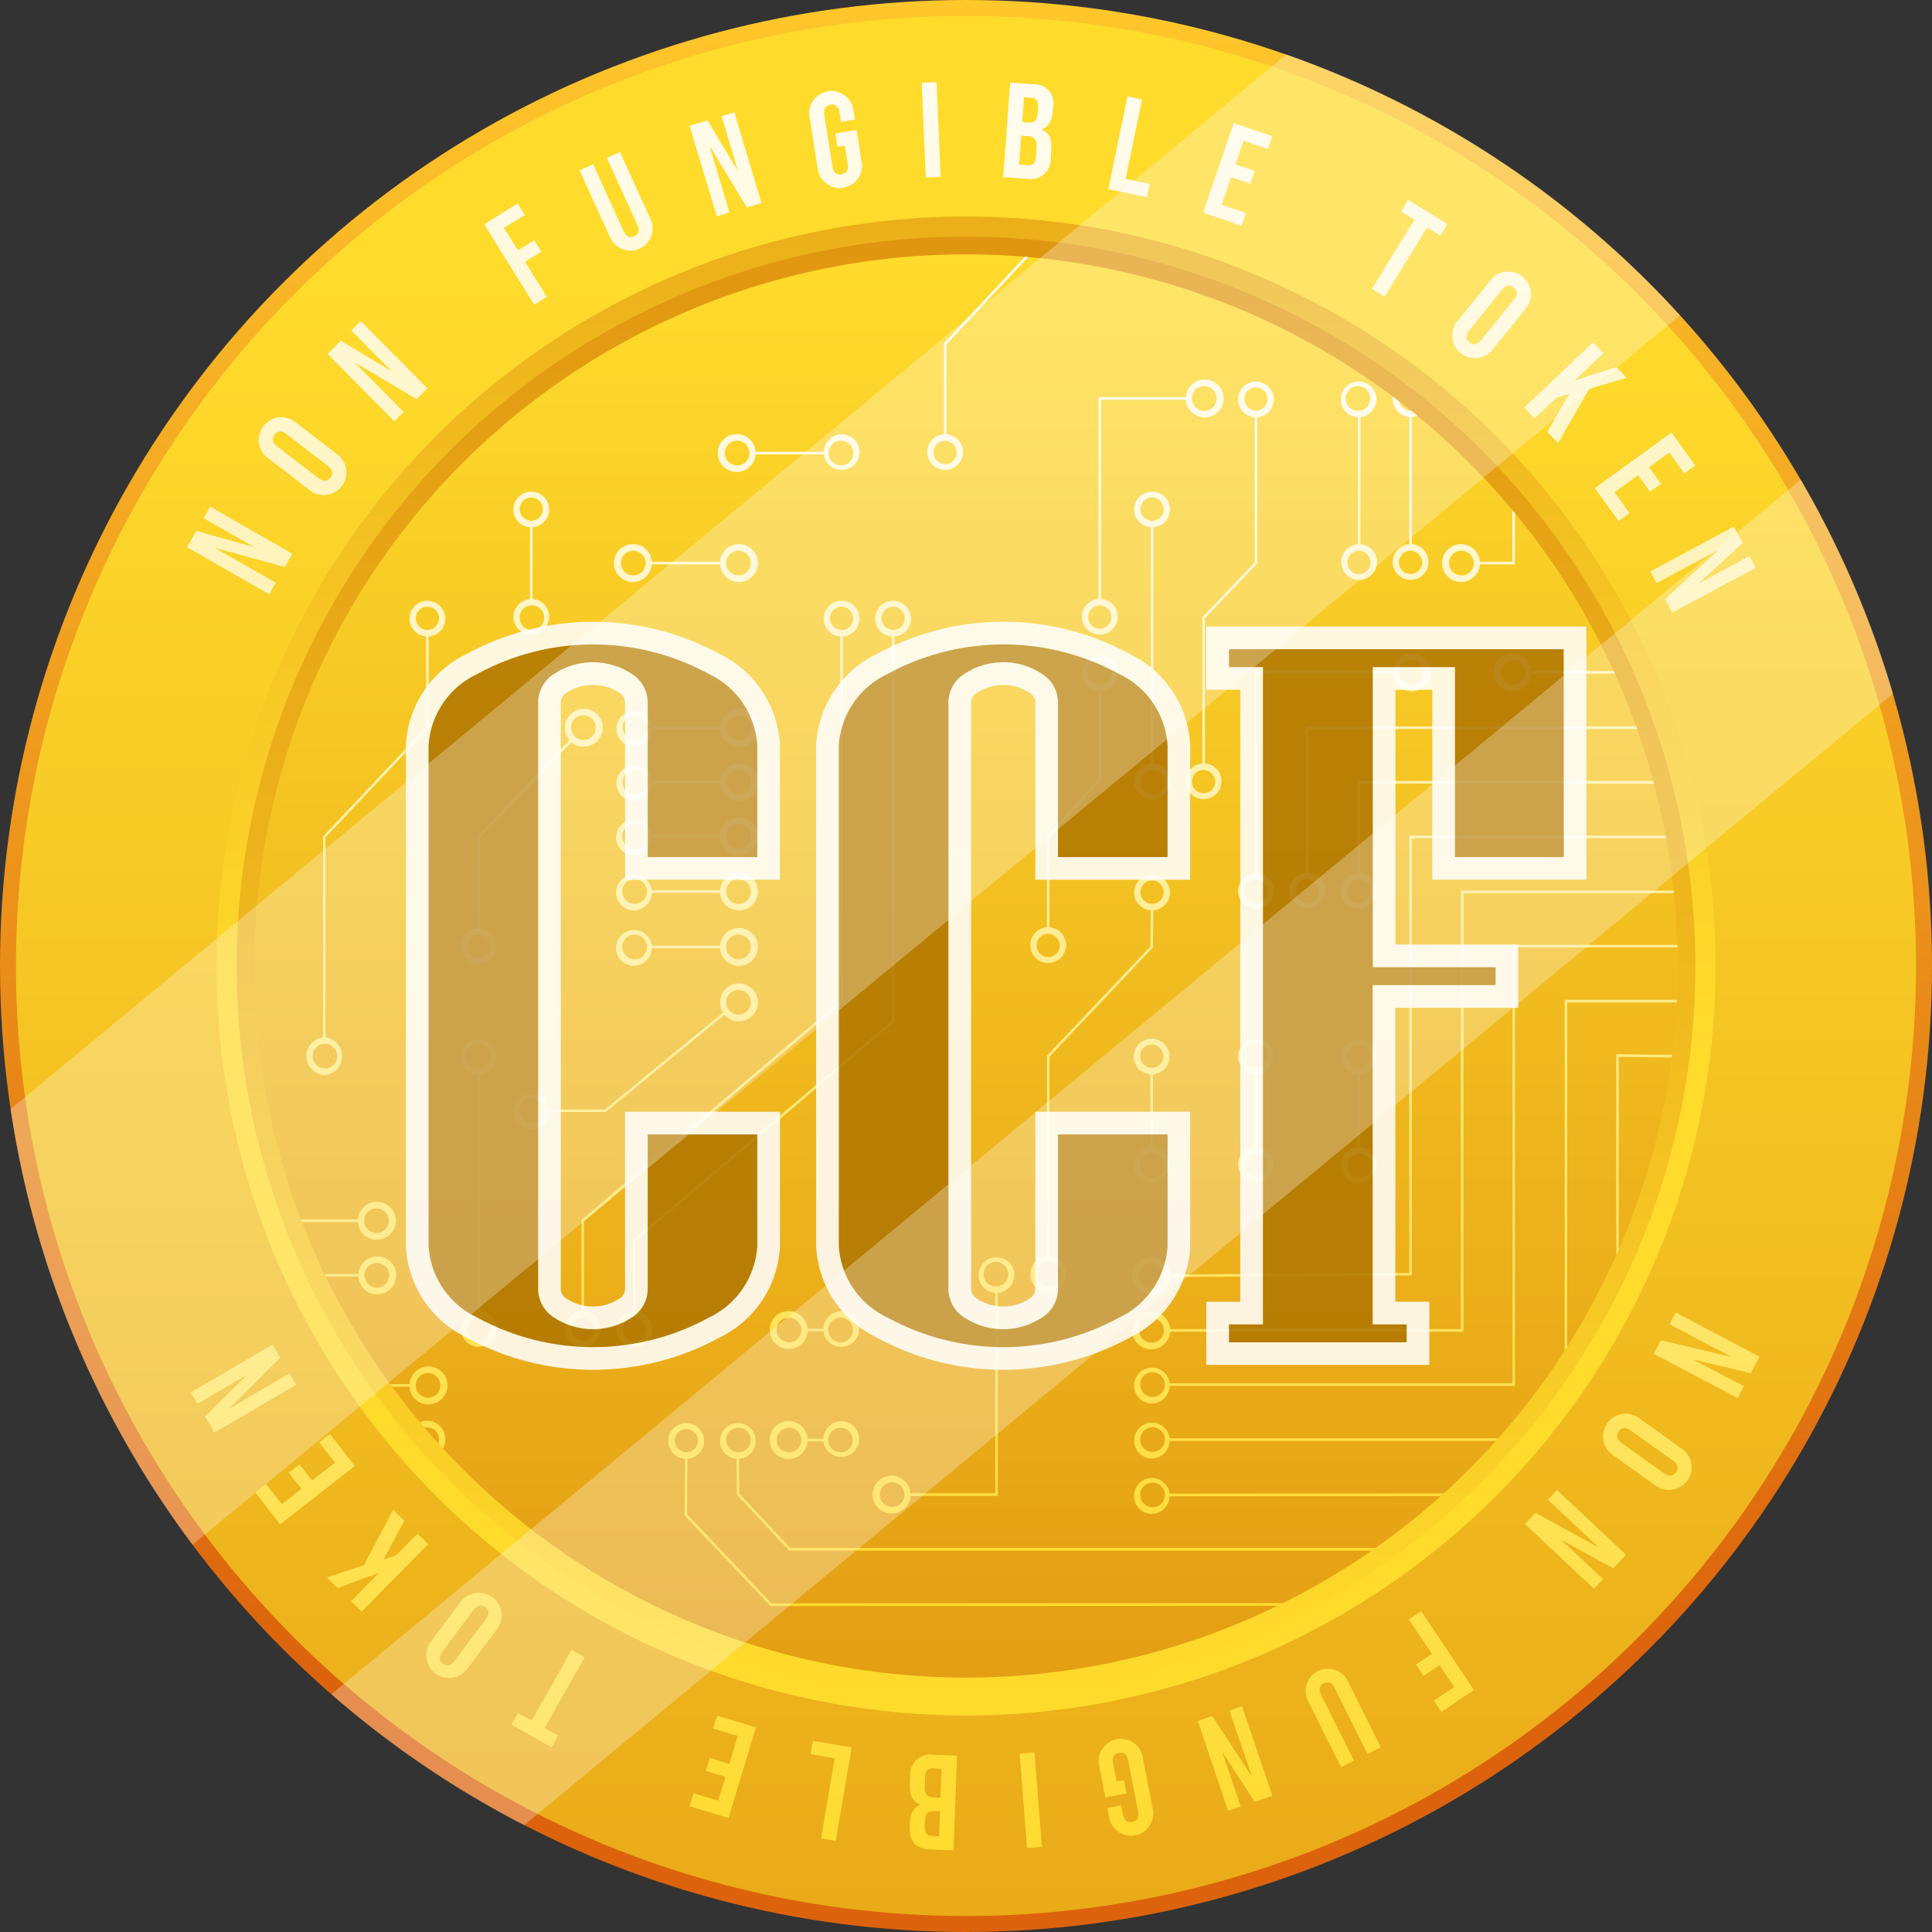 <svg xmlns="http://www.w3.org/2000/svg" xmlns:xlink="http://www.w3.org/1999/xlink" width="85.238" height="85.238" viewBox="0 0 85.238 85.238"><rect x="0" y="0" width="85.238" height="85.238" fill="#333333" stroke="none"/><defs><linearGradient id="a" x1="0.5" y1="-0.014" x2="0.5" y2="0.866" gradientUnits="objectBoundingBox"><stop offset="0" stop-color="#ffc92c"/><stop offset="1" stop-color="#dc630c"/></linearGradient><linearGradient id="b" x1="0.5" y1="0.134" x2="0.5" y2="1.541" gradientUnits="objectBoundingBox"><stop offset="0" stop-color="#ffdb2c"/><stop offset="1" stop-color="#dc8d0c"/></linearGradient><linearGradient id="c" x1="0.5" y1="0.539" x2="0.5" y2="-0.415" xlink:href="#b"/><linearGradient id="d" x1="0.5" y1="1.003" x2="0.5" y2="-0.136" xlink:href="#b"/><linearGradient id="e" x1="0.5" y1="-0.007" x2="0.5" y2="1.293" xlink:href="#b"/><linearGradient id="f" x1="0.5" y1="15.623" x2="0.5" y2="-6.453" gradientUnits="objectBoundingBox"><stop offset="0" stop-color="#ffdb2c"/><stop offset="1" stop-color="#fff"/></linearGradient><linearGradient id="g" x1="0.5" y1="18.562" x2="0.5" y2="-6.053" xlink:href="#f"/><linearGradient id="h" x1="0.5" y1="15.518" x2="0.5" y2="-3.792" xlink:href="#f"/><linearGradient id="i" x1="0.5" y1="16.516" x2="0.5" y2="-2.591" xlink:href="#f"/><linearGradient id="j" x1="0.5" y1="17.368" x2="0.5" y2="-2.124" xlink:href="#f"/><linearGradient id="k" x1="0.5" y1="16.932" x2="0.5" y2="-1.644" xlink:href="#f"/><linearGradient id="l" x1="0.5" y1="18.385" x2="0.5" y2="-1.543" xlink:href="#f"/><linearGradient id="m" x1="0.5" y1="18.82" x2="0.5" y2="-1.481" xlink:href="#f"/><linearGradient id="n" x1="0.5" y1="18.616" x2="0.5" y2="-1.468" xlink:href="#f"/><linearGradient id="o" x1="0.5" y1="17.66" x2="0.5" y2="-1.54" xlink:href="#f"/><linearGradient id="p" x1="0.5" y1="17.053" x2="0.5" y2="-1.769" xlink:href="#f"/><linearGradient id="q" x1="0.5" y1="17.332" x2="0.5" y2="-2.677" xlink:href="#f"/><linearGradient id="r" x1="0.5" y1="18.325" x2="0.5" y2="-3.769" xlink:href="#f"/><linearGradient id="s" x1="0.5" y1="15.226" x2="0.5" y2="-3.984" xlink:href="#f"/><linearGradient id="t" x1="0.5" y1="16.316" x2="0.5" y2="-5.556" xlink:href="#f"/><linearGradient id="u" x1="0.5" y1="15.684" x2="0.5" y2="-6.806" xlink:href="#f"/><linearGradient id="v" x1="0.5" y1="6.587" x2="0.5" y2="-16.048" xlink:href="#f"/><linearGradient id="w" x1="0.5" y1="6.002" x2="0.5" y2="-19.115" xlink:href="#f"/><linearGradient id="x" x1="0.5" y1="3.899" x2="0.5" y2="-15.66" xlink:href="#f"/><linearGradient id="y" x1="0.5" y1="2.625" x2="0.5" y2="-16.606" xlink:href="#f"/><linearGradient id="z" x1="0.5" y1="2.096" x2="0.5" y2="-17.47" xlink:href="#f"/><linearGradient id="aa" x1="0.5" y1="1.618" x2="0.5" y2="-16.857" xlink:href="#f"/><linearGradient id="ab" x1="0.5" y1="1.41" x2="0.5" y2="-18.564" xlink:href="#f"/><linearGradient id="ac" x1="0.5" y1="1.287" x2="0.5" y2="-18.947" xlink:href="#f"/><linearGradient id="ad" x1="0.5" y1="1.262" x2="0.5" y2="-18.974" xlink:href="#f"/><linearGradient id="ae" x1="0.5" y1="1.346" x2="0.5" y2="-18" xlink:href="#f"/><linearGradient id="af" x1="0.5" y1="1.561" x2="0.5" y2="-17.322" xlink:href="#f"/><linearGradient id="ag" x1="0.5" y1="2.315" x2="0.5" y2="-17.531" xlink:href="#f"/><linearGradient id="ah" x1="0.5" y1="3.207" x2="0.5" y2="-18.612" xlink:href="#f"/><linearGradient id="ai" x1="0.5" y1="3.589" x2="0.5" y2="-15.396" xlink:href="#f"/><linearGradient id="aj" x1="0.5" y1="4.89" x2="0.5" y2="-16.536" xlink:href="#f"/><linearGradient id="ak" x1="0.5" y1="6.024" x2="0.5" y2="-15.918" xlink:href="#f"/><linearGradient id="al" x1="0.5" y1="2.125" x2="0.5" y2="-0.781" xlink:href="#f"/><linearGradient id="am" x1="0.5" y1="23.857" x2="0.5" y2="-12.744" xlink:href="#f"/><linearGradient id="an" x1="0.5" y1="3.51" x2="0.5" y2="-1.875" xlink:href="#f"/><linearGradient id="ao" x1="0.5" y1="22.413" x2="0.5" y2="-14.188" xlink:href="#f"/><linearGradient id="ap" x1="0.5" y1="20.982" x2="0.5" y2="-15.622" xlink:href="#f"/><linearGradient id="aq" x1="0.5" y1="19.525" x2="0.5" y2="-17.076" xlink:href="#f"/><linearGradient id="ar" x1="0.5" y1="18.062" x2="0.5" y2="-18.543" xlink:href="#f"/><linearGradient id="as" x1="0.5" y1="1.349" x2="0.5" y2="-0.496" xlink:href="#f"/><linearGradient id="aw" x1="0.5" y1="4.292" x2="0.5" y2="-5.174" xlink:href="#f"/><linearGradient id="ax" x1="0.5" y1="1.841" x2="0.5" y2="-2.6" xlink:href="#f"/><linearGradient id="ay" x1="0.5" y1="1.378" x2="0.5" y2="-3.982" xlink:href="#f"/><linearGradient id="az" x1="0.5" y1="1.756" x2="0.5" y2="-1.536" xlink:href="#f"/><linearGradient id="ba" x1="0.5" y1="3.883" x2="0.5" y2="-5.481" xlink:href="#f"/><linearGradient id="bc" x1="0.5" y1="3.885" x2="0.5" y2="-5.478" xlink:href="#f"/><linearGradient id="bf" x1="0.5" y1="1.689" x2="0.5" y2="-1.326" xlink:href="#f"/><linearGradient id="bg" x1="0.5" y1="1.571" x2="0.5" y2="-1.447" xlink:href="#f"/><linearGradient id="bh" x1="0.5" y1="1.452" x2="0.5" y2="-1.565" xlink:href="#f"/><linearGradient id="bi" x1="0.5" y1="5.033" x2="0.5" y2="-31.568" xlink:href="#f"/><linearGradient id="bj" x1="0.5" y1="1.742" x2="0.5" y2="-2.203" xlink:href="#f"/><linearGradient id="bk" x1="0.5" y1="3.568" x2="0.5" y2="-33.033" xlink:href="#f"/><linearGradient id="bl" x1="0.5" y1="2.767" x2="0.5" y2="-4.111" xlink:href="#f"/><linearGradient id="bm" x1="0.5" y1="3.72" x2="0.5" y2="-1.657" xlink:href="#f"/><linearGradient id="bn" x1="0.5" y1="3.598" x2="0.5" y2="-0.843" xlink:href="#f"/><linearGradient id="bo" x1="0.5" y1="4.791" x2="0.5" y2="-0.594" xlink:href="#f"/><linearGradient id="bp" x1="0.5" y1="6.392" x2="0.5" y2="-4.268" xlink:href="#f"/><linearGradient id="bq" x1="0.5" y1="4.806" x2="0.5" y2="-2.714" xlink:href="#f"/><linearGradient id="br" x1="0.5" y1="1.028" x2="0.5" y2="-6.461" xlink:href="#f"/><linearGradient id="bs" x1="0.5" y1="1.467" x2="0.5" y2="-9.226" xlink:href="#f"/><linearGradient id="bu" x1="0.5" y1="7.931" x2="0.5" y2="-28.669" xlink:href="#f"/><linearGradient id="bv" x1="0.5" y1="5.023" x2="0.5" y2="-31.581" xlink:href="#f"/><linearGradient id="bw" x1="0.5" y1="3.073" x2="0.5" y2="-1.369" xlink:href="#f"/><linearGradient id="bx" x1="0.5" y1="2.921" x2="0.5" y2="-0.362" xlink:href="#f"/><linearGradient id="by" x1="0.5" y1="25.322" x2="0.5" y2="-11.279" xlink:href="#f"/><linearGradient id="bz" x1="0.5" y1="6.083" x2="0.5" y2="-0.754" xlink:href="#f"/><linearGradient id="ca" x1="0.5" y1="6.549" x2="0.5" y2="-0.915" xlink:href="#f"/><linearGradient id="cb" x1="0.5" y1="15.314" x2="0.5" y2="-3.94" xlink:href="#f"/><linearGradient id="cc" x1="0.5" y1="10.82" x2="0.5" y2="-25.784" xlink:href="#f"/><linearGradient id="cd" x1="0.5" y1="9.376" x2="0.5" y2="-27.228" xlink:href="#f"/><linearGradient id="ce" x1="0.5" y1="6.819" x2="0.5" y2="-42.773" xlink:href="#f"/><linearGradient id="cf" x1="0.5" y1="28.21" x2="0.5" y2="-8.391" xlink:href="#f"/><linearGradient id="cg" x1="0.5" y1="6.293" x2="0.5" y2="-0.139" xlink:href="#f"/><linearGradient id="ch" x1="0.5" y1="31.119" x2="0.5" y2="-5.482" xlink:href="#f"/><linearGradient id="ci" x1="0.5" y1="6.466" x2="0.5" y2="-30.134" xlink:href="#f"/><linearGradient id="cj" x1="0.5" y1="7.627" x2="0.5" y2="-1.787" xlink:href="#f"/></defs><g transform="translate(-130.875 -86.004)"><circle cx="42.619" cy="42.619" r="42.619" transform="translate(130.875 86.004)" fill="url(#a)"/><circle cx="41.915" cy="41.915" r="41.915" transform="translate(131.579 86.707)" fill="url(#b)"/><circle cx="33.067" cy="33.067" r="33.067" transform="translate(140.428 95.556)" fill="url(#c)"/><circle cx="32.179" cy="32.179" r="32.179" transform="translate(141.315 96.444)" fill="url(#d)"/><circle cx="31.396" cy="31.396" r="31.396" transform="translate(142.098 97.226)" fill="url(#e)"/><g transform="translate(139.126 89.635)"><path d="M181.706,225.5l.41-.715,2.488.69.006-.01-2.171-1.244.291-.508,3.626,2.078-.336.585-3.039-.833-.006.01,2.647,1.517-.291.508Z" transform="translate(-181.706 -204.99)" fill="url(#f)"/><path d="M203.318,202.514l-1.742-1.339a1,1,0,1,1,1.215-1.581l1.742,1.339a1,1,0,1,1-1.215,1.581Zm.848-1.035-1.808-1.39c-.237-.182-.407-.147-.534.019s-.118.339.119.521l1.808,1.39c.237.182.407.147.534-.019S204.4,201.662,204.166,201.48Z" transform="translate(-197.958 -184.56)" fill="url(#g)"/><path d="M219.909,174.728l.585-.58,2.215,1.328.008-.008-1.761-1.777.415-.412,2.942,2.969-.479.475-2.707-1.613-.009.008,2.148,2.168-.416.412Z" transform="translate(-213.708 -162.744)" fill="url(#h)"/><path d="M262.488,142.233l1.475-.918.315.507-.918.571.615.989.72-.448.315.507-.72.448.962,1.546-.558.347Z" transform="translate(-249.376 -135.969)" fill="url(#i)"/><path d="M289.7,131.024l-1.32-2.9.6-.272,1.34,2.946c.124.272.282.318.472.231s.26-.236.136-.508l-1.34-2.946.576-.262,1.32,2.9a.982.982,0,1,1-1.783.811Z" transform="translate(-271.062 -124.238)" fill="url(#j)"/><path d="M318.309,117.143l.789-.236,1.329,2.214.011,0-.716-2.4.56-.168,1.2,4-.646.193-1.629-2.7-.011,0,.873,2.923-.56.168Z" transform="translate(-296.137 -115.226)" fill="url(#k)"/><path d="M351.207,114.108l-.342-2.17a.982.982,0,1,1,1.935-.3l.056.354-.613.1-.062-.4c-.046-.295-.194-.386-.4-.354s-.318.165-.272.46l.356,2.259c.046.295.193.381.4.348s.319-.159.273-.454l-.127-.808-.324.051-.093-.59.938-.148.213,1.351a.982.982,0,1,1-1.935.3Z" transform="translate(-323.39 -110.347)" fill="url(#l)"/><path d="M381.414,108.4l.656-.028.179,4.176-.656.028Z" transform="translate(-348.999 -108.376)" fill="url(#m)"/><path d="M403.868,108.455l.988.073a.841.841,0,0,1,.9,1.03l-.013.167c-.031.429-.182.687-.483.785v.012c.343.145.457.465.424.905l-.026.357a.889.889,0,0,1-1.067.915l-1.03-.076Zm.767,3.649c.22.016.347-.076.37-.386l.027-.363c.029-.387-.088-.515-.385-.537l-.292-.022-.094,1.28Zm.019-1.884c.244.018.4-.078.425-.412l.017-.232c.022-.3-.07-.436-.3-.453l-.316-.023-.081,1.1Z" transform="translate(-367.551 -108.442)" fill="url(#n)"/><path d="M432.975,112.2l.643.133-.724,3.508,1.058.218-.121.585-1.7-.351Z" transform="translate(-391.483 -111.578)" fill="url(#o)"/><path d="M459.264,119.449l1.694.58-.193.565-1.073-.367-.358,1.045.853.292-.193.565-.853-.292-.416,1.214,1.073.367-.193.565-1.694-.58Z" transform="translate(-413.079 -117.652)" fill="url(#p)"/><path d="M505.66,141.248l-.585-.359.312-.509,1.73,1.061-.312.509-.585-.359-1.873,3.054-.56-.343Z" transform="translate(-451.509 -135.185)" fill="url(#q)"/><path d="M525.783,161.87l1.38-1.71a1,1,0,1,1,1.552,1.253l-1.38,1.71a1,1,0,1,1-1.552-1.253Zm1.014.873,1.433-1.775c.188-.232.157-.4-.006-.534s-.336-.126-.524.107l-1.432,1.775c-.187.232-.156.4.006.534S526.61,162.975,526.8,162.743Z" transform="translate(-469.692 -151.378)" fill="url(#r)"/><path d="M548.245,179.067l.451.477-1.279,1.211,1.854-.6.451.477-1.652.487-1.375,2.395-.472-.5.971-1.683-.567.174-.967.915-.451-.477Z" transform="translate(-486.208 -167.593)" fill="url(#s)"/><path d="M567.737,203.589l1.05,1.451-.483.35-.665-.919-.894.648.529.73-.484.35-.529-.73-1.04.753.665.919-.483.35-1.05-1.451Z" transform="translate(-502.243 -188.135)" fill="url(#t)"/><path d="M583.144,229.139l.39.726-1.9,1.748.006.011,2.2-1.185.277.515-3.681,1.98-.32-.594,2.314-2.14-.006-.01-2.687,1.445-.277-.515Z" transform="translate(-514.902 -209.538)" fill="url(#u)"/><path d="M585.1,444.72l-.384.729-2.511-.6-.006.011,2.214,1.166-.273.518-3.7-1.948.314-.6,3.067.724.006-.011-2.7-1.422.273-.518Z" transform="translate(-515.724 -388.495)" fill="url(#v)"/><path d="M568.148,470.4l1.789,1.276a1,1,0,1,1-1.158,1.624l-1.789-1.276a1,1,0,1,1,1.158-1.624Zm-.811,1.065,1.857,1.325c.243.173.412.132.533-.038s.105-.343-.138-.516l-1.857-1.324c-.243-.173-.412-.133-.533.038S567.094,471.287,567.337,471.461Z" transform="translate(-504.036 -411.427)" fill="url(#w)"/><path d="M549.834,493.844l-.564.6L547.01,493.2l-.008.009,1.823,1.713-.4.426-3.046-2.862.462-.492,2.763,1.515.008-.009-2.223-2.089.4-.427Z" transform="translate(-486.349 -428.88)" fill="url(#x)"/><path d="M516.673,527.476l-1.441.97-.333-.5.9-.6-.65-.966-.7.473-.334-.5.7-.473-1.017-1.511.545-.367Z" transform="translate(-459.892 -456.546)" fill="url(#y)"/><path d="M487.586,540.094l1.424,2.853-.588.293-1.445-2.9c-.133-.267-.293-.307-.48-.214s-.251.246-.118.513l1.445,2.9-.566.282-1.424-2.852a.982.982,0,1,1,1.752-.875Z" transform="translate(-436.34 -469.489)" fill="url(#z)"/><path d="M459.743,553.706l-.78.264-1.407-2.165-.011,0,.8,2.369-.554.188-1.34-3.959.639-.216,1.725,2.637.011,0-.978-2.89.554-.188Z" transform="translate(-411.857 -478.107)" fill="url(#aa)"/><path d="M431.469,559.536l.418,2.157a.982.982,0,1,1-1.922.373l-.068-.352.61-.118.076.393c.057.293.207.379.413.34s.312-.176.256-.469l-.435-2.245c-.057-.293-.207-.373-.411-.334s-.314.17-.257.463l.156.8.322-.062.114.586-.932.181-.26-1.342a.982.982,0,1,1,1.922-.373Z" transform="translate(-389.292 -485.577)" fill="url(#ab)"/><path d="M409,566.51l-.655.051-.327-4.166.655-.051Z" transform="translate(-371.283 -488.659)" fill="url(#ac)"/><path d="M380.085,567.2l-.99-.037c-.68-.026-.961-.353-.936-1l.006-.167c.016-.429.158-.693.455-.8v-.012c-.348-.133-.473-.448-.456-.89l.013-.358a.889.889,0,0,1,1.034-.953l1.032.039Zm-.848-1.735c-.245-.009-.4.093-.41.427l-.009.233c-.011.3.085.433.318.442l.316.012.042-1.1Zm-.048-1.884c-.221-.008-.344.088-.356.4l-.014.364c-.015.388.106.512.4.523l.292.011.049-1.283Z" transform="translate(-346.27 -489.195)" fill="url(#ad)"/><path d="M352.291,563.609l-.648-.11.6-3.532-1.066-.18.1-.589,1.713.29Z" transform="translate(-323.668 -486.024)" fill="url(#ae)"/><path d="M320.037,556.845l-1.715-.519.173-.571,1.086.329.32-1.057-.863-.261.173-.572.863.261.372-1.229-1.086-.328.173-.571,1.714.519Z" transform="translate(-296.147 -480.267)" fill="url(#af)"/><path d="M271.34,537.9l.6.338-.294.52-1.767-1,.294-.52.6.338,1.763-3.119.572.323Z" transform="translate(-255.566 -465.296)" fill="url(#ag)"/><path d="M249.582,520.171l-1.318,1.758a1,1,0,1,1-1.6-1.2l1.318-1.758a1,1,0,1,1,1.6,1.2Zm-1.045-.836-1.368,1.825c-.179.239-.142.408.025.534s.34.114.52-.125l1.368-1.825c.179-.239.142-.408-.025-.534S248.717,519.1,248.537,519.336Z" transform="translate(-235.902 -451.929)" fill="url(#ah)"/><path d="M221.269,500.888l-.468-.461,1.235-1.256-1.831.67-.468-.461,1.634-.546,1.288-2.442.489.481-.91,1.717.56-.195.933-.949.468.461Z" transform="translate(-213.564 -433.413)" fill="url(#ai)"/><path d="M201.324,479.779l-1.1-1.412.471-.367.7.894.871-.68-.555-.711.471-.367.555.711,1.012-.79-.7-.894.471-.367,1.1,1.412Z" transform="translate(-197.217 -416.159)" fill="url(#aj)"/><path d="M183.8,455.334l-.416-.711,1.836-1.815-.006-.01-2.159,1.264-.3-.5,3.607-2.112.341.582-2.235,2.222.006.01,2.633-1.541.3.5Z" transform="translate(-182.589 -395.76)" fill="url(#ak)"/></g><g transform="translate(144.148 97.333)"><path d="M214.955,269.775a.837.837,0,0,0,.055-1.666v-8.817l4.549-4.819v-4.046a.789.789,0,1,0-.11,0v4l-4.549,4.819v8.865a.837.837,0,0,0,.055,1.666Zm4.037-20.179a.513.513,0,1,1,.512.542A.528.528,0,0,1,218.991,249.6Zm-4.037,18.8a.543.543,0,1,1-.512.542A.528.528,0,0,1,214.955,268.4Z" transform="translate(-213.921 -233.674)" fill="url(#al)"/><path d="M299.231,280.334a.809.809,0,0,0,.785-.776h3.012a.836.836,0,1,0,0-.117h-3.012a.79.79,0,1,0-.785.893Zm4.582-1.376a.543.543,0,1,1-.512.542A.528.528,0,0,1,303.812,278.957Zm-4.582,0a.543.543,0,1,1-.512.542A.528.528,0,0,1,299.231,278.957Z" transform="translate(-284.517 -258.723)" fill="url(#am)"/><path d="M261.07,280.14a.758.758,0,0,0,.5.194.836.836,0,1,0-.788-.834.858.858,0,0,0,.2.559l-4.054,4.235v4.047a.789.789,0,1,0,.11,0v-4Zm.5-1.183a.543.543,0,1,1-.512.542A.528.528,0,0,1,261.573,278.957Zm-4.07,10.215a.513.513,0,1,1-.512-.542A.528.528,0,0,1,257.5,289.172Z" transform="translate(-249.134 -258.723)" fill="url(#an)"/><path d="M299.231,295.178a.809.809,0,0,0,.785-.776h3.012a.836.836,0,1,0,0-.117h-3.012a.79.79,0,1,0-.785.893Zm4.582-1.376a.543.543,0,1,1-.512.542A.528.528,0,0,1,303.812,293.8Zm-4.582,0a.543.543,0,1,1-.512.542A.528.528,0,0,1,299.231,293.8Z" transform="translate(-284.517 -271.158)" fill="url(#ao)"/><path d="M299.129,309.907a.808.808,0,0,0,.785-.776h3.012a.836.836,0,1,0,0-.117h-3.012a.79.79,0,1,0-.785.893Zm4.582-1.376a.543.543,0,1,1-.512.542A.528.528,0,0,1,303.71,308.531Zm-4.582,0a.543.543,0,1,1-.512.542A.528.528,0,0,1,299.129,308.531Z" transform="translate(-284.432 -283.497)" fill="url(#ap)"/><path d="M299.129,324.866a.809.809,0,0,0,.785-.776h3.012a.836.836,0,1,0,0-.117h-3.012a.79.79,0,1,0-.785.893Zm4.582-1.376a.543.543,0,1,1-.512.542A.528.528,0,0,1,303.71,323.489Zm-4.582,0a.543.543,0,1,1-.512.542A.528.528,0,0,1,299.129,323.489Z" transform="translate(-284.432 -296.027)" fill="url(#aq)"/><path d="M299.129,339.925a.808.808,0,0,0,.785-.776h3.012a.836.836,0,1,0,0-.117h-3.012a.79.79,0,1,0-.785.892Zm4.582-1.376a.543.543,0,1,1-.512.542A.528.528,0,0,1,303.71,338.549Zm-4.582,0a.543.543,0,1,1-.512.542A.528.528,0,0,1,299.129,338.549Z" transform="translate(-284.432 -308.642)" fill="url(#ar)"/><path d="M310.682,267.454l.021-.018V250.428a.789.789,0,1,0-.11,0V267.38l-11.4,9.655-.021.018v3.139a.789.789,0,1,0,.11,0v-3.083Zm-.546-17.857a.513.513,0,1,1,.512.542A.528.528,0,0,1,310.135,249.6Zm-10.393,31.427a.513.513,0,1,1-.512-.542A.528.528,0,0,1,299.742,281.023Z" transform="translate(-284.517 -233.674)" fill="url(#as)"/><path d="M324.8,268.33l.02-.018V250.428a.789.789,0,1,0-.11,0v17.829c-3,2.6-10.665,9.231-11.343,9.63a.055.055,0,0,0-.035-.008c-.032,0-.051.021-.054.061h0v.005s0,.007,0,.011v.01c0,.2.01,1.446.015,2.225a.788.788,0,1,0,.11,0l-.014-2.151c0-.015,0-.028,0-.04.222-.115,1.155-.837,5.769-4.8C321.954,270.8,324.768,268.354,324.8,268.33Zm-.547-18.733a.513.513,0,1,1,.512.542A.528.528,0,0,1,324.249,249.6Zm-10.393,31.427a.513.513,0,1,1-.512-.542A.528.528,0,0,1,313.856,281.023Z" transform="translate(-296.34 -233.674)" fill="url(#as)"/><path d="M296.67,266.577l.021-.018V250.428a.789.789,0,1,0-.11,0V266.5l-11.4,9.655-.021.018v4.015a.789.789,0,1,0,.11,0v-3.959Zm-.546-16.981a.513.513,0,1,1,.512.542A.528.528,0,0,1,296.124,249.6ZM285.73,281.023a.513.513,0,1,1-.512-.542A.528.528,0,0,1,285.73,281.023Z" transform="translate(-272.78 -233.674)" fill="url(#as)"/><path d="M327.339,278.788l-.02.017-.015,1.387a.789.789,0,1,0,.11,0l.015-1.33,11.38-9.655.021-.018V250.428a.789.789,0,1,0-.11,0v18.705Zm.53,2.235a.513.513,0,1,1-.512-.542A.528.528,0,0,1,327.868,281.023ZM338.261,249.6a.513.513,0,1,1,.512.542A.528.528,0,0,1,338.261,249.6Z" transform="translate(-308.078 -233.674)" fill="url(#as)"/><path d="M271.207,359.768a.809.809,0,0,0,.785-.776h2.5l5.24-4.293a.767.767,0,0,0,.591.285.836.836,0,1,0-.788-.834.865.865,0,0,0,.13.457l-5.211,4.268h-2.46a.79.79,0,1,0-.785.893Zm9.114-6.16a.543.543,0,1,1-.512.542A.528.528,0,0,1,280.32,353.608Zm-9.114,4.784a.543.543,0,1,1-.512.542A.528.528,0,0,1,271.207,358.392Z" transform="translate(-261.042 -321.257)" fill="url(#aw)"/><path d="M257.779,368.778a.789.789,0,1,0-.843.831v10.419a.789.789,0,1,0,.11,0V369.61A.816.816,0,0,0,257.779,368.778ZM257.5,380.86a.513.513,0,1,1-.512-.542A.528.528,0,0,1,257.5,380.86Zm-.512-11.54a.543.543,0,1,1,.512-.542A.528.528,0,0,1,256.991,369.32Z" transform="translate(-249.134 -333.511)" fill="url(#ax)"/><path d="M374.859,428.042a.789.789,0,1,0-.843.831l0,8.836h-3.742a.836.836,0,1,0,0,.117h3.852l0-8.953A.816.816,0,0,0,374.859,428.042Zm-5.365,10.268a.543.543,0,1,1,.512-.542A.528.528,0,0,1,369.495,438.31Zm4.577-9.726a.543.543,0,1,1,.512-.542A.528.528,0,0,1,374.072,428.584Z" transform="translate(-343.377 -383.156)" fill="url(#ay)"/><path d="M411.735,341.748a.837.837,0,0,0,.055-1.666v-8.764l4.565-4.818.015-1.638a.789.789,0,1,0-.11,0l-.015,1.589-4.565,4.819v8.812a.837.837,0,0,0,.055,1.666Zm4.07-17.717a.513.513,0,1,1,.512.542A.528.528,0,0,1,415.8,324.031Zm-4.07,16.34a.543.543,0,1,1-.512.542A.528.528,0,0,1,411.735,340.372Z" transform="translate(-378.761 -296.027)" fill="url(#az)"/><path d="M495.324,373.578a.789.789,0,1,0,.843-.831v-3.191a.789.789,0,1,0-.11,0v3.191A.816.816,0,0,0,495.324,373.578Zm.276-4.854a.513.513,0,1,1,.512.542A.528.528,0,0,1,495.6,368.724Zm.512,4.312a.543.543,0,1,1-.512.542A.528.528,0,0,1,496.112,373.036Z" transform="translate(-449.442 -333.466)" fill="url(#ba)"/><path d="M482.887,368.724a.789.789,0,1,0-.843.831v3.191a.789.789,0,1,0,.11,0v-3.191A.816.816,0,0,0,482.887,368.724Zm-.276,4.854a.513.513,0,1,1-.512-.542A.528.528,0,0,1,482.611,373.578Zm-.512-4.312a.543.543,0,1,1,.512-.542A.528.528,0,0,1,482.1,369.267Z" transform="translate(-437.704 -333.466)" fill="url(#ba)"/><path d="M468.983,368.617a.789.789,0,1,0-.843.831v3.191a.789.789,0,1,0,.11,0v-3.191A.816.816,0,0,0,468.983,368.617Zm-.276,4.854a.513.513,0,1,1-.512-.542A.528.528,0,0,1,468.707,373.471Zm-.512-4.312a.543.543,0,1,1,.512-.542A.528.528,0,0,1,468.2,369.159Z" transform="translate(-426.057 -333.376)" fill="url(#bc)"/><path d="M454.863,368.617a.789.789,0,1,0-.843.831v3.191a.789.789,0,1,0,.11,0v-3.191A.816.816,0,0,0,454.863,368.617Zm-.276,4.854a.513.513,0,1,1-.512-.542A.528.528,0,0,1,454.587,373.471Zm-.512-4.312a.543.543,0,1,1,.512-.542A.528.528,0,0,1,454.076,369.159Z" transform="translate(-414.229 -333.376)" fill="url(#bc)"/><path d="M439.072,373.471a.789.789,0,1,0,.843-.831v-3.191a.789.789,0,1,0-.11,0v3.191A.816.816,0,0,0,439.072,373.471Zm.276-4.854a.513.513,0,1,1,.512.542A.528.528,0,0,1,439.348,368.617Zm.512,4.312a.543.543,0,1,1-.512.542A.528.528,0,0,1,439.86,372.929Z" transform="translate(-402.32 -333.376)" fill="url(#bc)"/><path d="M440.013,331.719a.836.836,0,1,0,.785.892l10.612-.07h.055V313.25h11.222l-.022-.117H451.354v19.292l-10.556.069A.809.809,0,0,0,440.013,331.719Zm0,1.376a.543.543,0,1,1,.512-.542A.528.528,0,0,1,440.013,333.1Z" transform="translate(-402.449 -287.596)" fill="url(#bf)"/><path d="M453.628,347.43H440.8a.836.836,0,1,0,0,.117h12.941V328.2h9.291c0-.039-.008-.078-.012-.117h-9.389Zm-13.616.6a.543.543,0,1,1,.512-.542A.528.528,0,0,1,440.013,348.03Z" transform="translate(-402.449 -300.122)" fill="url(#bg)"/><path d="M439.911,363.052a.809.809,0,0,0,.785-.776h15.232V342.931H463.1c0-.039,0-.078,0-.117h-7.275v19.345H440.7a.79.79,0,1,0-.785.893Zm0-1.376a.543.543,0,1,1-.512.542A.528.528,0,0,1,439.911,361.675Z" transform="translate(-402.364 -312.46)" fill="url(#bh)"/><path d="M439.911,473.844a.809.809,0,0,0,.785-.776h14.394l.1-.117H440.7a.79.79,0,1,0-.785.893Zm0-1.377a.543.543,0,1,1-.512.542A.528.528,0,0,1,439.911,472.467Z" transform="translate(-402.364 -420.824)" fill="url(#bi)"/><path d="M561.136,357.773H556.19v15.484l.11-.173V357.89h4.831C561.133,357.851,561.134,357.812,561.136,357.773Z" transform="translate(-500.429 -324.991)" fill="url(#bj)"/><path d="M439.911,488.9a.808.808,0,0,0,.785-.776l11.96-.011.13-.117-12.09.011a.79.79,0,1,0-.785.893Zm0-1.376a.543.543,0,1,1-.512.542A.528.528,0,0,1,439.911,487.526Z" transform="translate(-402.364 -433.439)" fill="url(#bk)"/><path d="M570.2,372.559v8.879c.037-.083.074-.166.11-.25v-8.511l2.339.026c.005-.039.01-.078.015-.117Z" transform="translate(-512.166 -337.377)" fill="url(#bl)"/><path d="M468.14,273.3a.789.789,0,1,0,.11,0l-.033-8.8h6.016a.836.836,0,1,0,0-.117h-6.127Zm6.878-9.4a.543.543,0,1,1-.512.542A.528.528,0,0,1,475.018,263.9Zm-6.31,10.232a.513.513,0,1,1-.512-.542A.528.528,0,0,1,468.707,274.13Z" transform="translate(-426.057 -246.108)" fill="url(#bm)"/><path d="M439.174,231.99a.789.789,0,1,0,.843-.831V220.74a.789.789,0,1,0-.11,0v10.419A.816.816,0,0,0,439.174,231.99Zm.276-12.082a.513.513,0,1,1,.512.542A.528.528,0,0,1,439.45,219.908Zm.512,11.54a.543.543,0,1,1-.512.542A.528.528,0,0,1,439.962,231.448Z" transform="translate(-402.406 -208.804)" fill="url(#bn)"/><path d="M429.544,190.064a.836.836,0,1,0,0-.117h-3.852v8.9a.789.789,0,1,0,.11,0v-8.783Zm.785-.6a.543.543,0,1,1-.512.542A.528.528,0,0,1,430.328,189.463Zm-4.07,10.215a.513.513,0,1,1-.512-.542A.528.528,0,0,1,426.258,199.678Z" transform="translate(-390.498 -183.755)" fill="url(#bo)"/><path d="M496.056,302.352a.789.789,0,1,0,.11,0v-3.947h12.977q-.015-.058-.031-.117H496.056Zm.567.831a.513.513,0,1,1-.512-.542A.528.528,0,0,1,496.623,303.184Z" transform="translate(-449.442 -275.162)" fill="url(#bp)"/><path d="M482.1,289.9a.789.789,0,1,0,.11,0l-.009-6.338h14.509l-.042-.117H482.09Zm.567.831a.513.513,0,1,1-.512-.542A.528.528,0,0,1,482.665,290.732Z" transform="translate(-437.75 -262.727)" fill="url(#bq)"/><path d="M339.692,480.311l-22.587.011-3.722-3.926.015-2.448a.789.789,0,1,0-.11,0l-.016,2.5,3.771,3.977.016.017,22.395-.011Zm-26.859-7.194a.513.513,0,1,1,.512.542A.528.528,0,0,1,312.833,473.117Z" transform="translate(-296.34 -420.914)" fill="url(#br)"/><path d="M327.3,473.949l.015,1.587,2.306,2.459h25.709l.167-.117H329.67l-2.242-2.39-.015-1.539a.789.789,0,1,0-.11,0Zm.054-1.374a.543.543,0,1,1-.512.542A.528.528,0,0,1,327.357,472.575Z" transform="translate(-308.078 -420.914)" fill="url(#bs)"/><path d="M285.219,473.844a.809.809,0,0,0,.785-.776h.7a.836.836,0,1,0,0-.117H286a.79.79,0,1,0-.785.893Zm2.274-1.377a.543.543,0,1,1-.512.542A.528.528,0,0,1,287.493,472.467Zm-2.274,0a.543.543,0,1,1-.512.542A.528.528,0,0,1,285.219,472.467Z" transform="translate(-272.78 -420.824)" fill="url(#bi)"/><path d="M343.731,442.379a.809.809,0,0,0-.785.776h-.7a.836.836,0,1,0,0,.117h.7a.79.79,0,1,0,.785-.893Zm-2.274,1.376a.543.543,0,1,1,.512-.542A.528.528,0,0,1,341.457,443.755Zm2.274,0a.543.543,0,1,1,.512-.542A.528.528,0,0,1,343.731,443.755Z" transform="translate(-319.89 -395.864)" fill="url(#bu)"/><path d="M343.731,472.283a.808.808,0,0,0-.785.776h-.7a.836.836,0,1,0,0,.117h.7a.79.79,0,1,0,.785-.892Zm-2.274,1.376a.543.543,0,1,1,.512-.542A.528.528,0,0,1,341.457,473.659Zm2.274,0a.543.543,0,1,1,.512-.542A.528.528,0,0,1,343.731,473.659Z" transform="translate(-319.89 -420.914)" fill="url(#bv)"/><path d="M414.811,264.44a.789.789,0,1,0-.843.831l0,3.842-2.276,2.549-.015.017v4.01a.789.789,0,1,0,.11,0v-3.963l2.276-2.549.015-.017,0-3.888A.817.817,0,0,0,414.811,264.44Zm-2.564,12.081a.513.513,0,1,1-.512-.542A.528.528,0,0,1,412.246,276.521Zm1.777-11.539a.543.543,0,1,1,.512-.542A.528.528,0,0,1,414.023,264.982Z" transform="translate(-378.761 -246.108)" fill="url(#bw)"/><path d="M453.935,199.636l-.016.017v6.456a.789.789,0,1,0,.11,0V199.7l2.308-2.409v-6.456a.789.789,0,1,0-.11,0v6.407Zm.55,7.3a.513.513,0,1,1-.512-.542A.528.528,0,0,1,454.485,206.941Zm1.285-16.935a.513.513,0,1,1,.512.542A.528.528,0,0,1,455.77,190.005Z" transform="translate(-414.143 -183.755)" fill="url(#bx)"/><path d="M538.25,263.606a.836.836,0,1,0,.785.893h3.685l-.053-.117h-3.632A.809.809,0,0,0,538.25,263.606Zm0,1.376a.543.543,0,1,1,.512-.542A.528.528,0,0,1,538.25,264.982Z" transform="translate(-484.74 -246.108)" fill="url(#by)"/><path d="M496.9,190.005a.789.789,0,1,0-.822.832c.008.687,0,3.787,0,5.6a.789.789,0,1,0,.11,0c0-.4,0-1.6.006-2.794,0-1.836,0-2.535,0-2.808A.818.818,0,0,0,496.9,190.005Zm-.259,7.263a.513.513,0,1,1-.512-.542A.528.528,0,0,1,496.64,197.268Zm-.528-6.721a.543.543,0,1,1,.512-.542A.528.528,0,0,1,496.112,190.547Z" transform="translate(-449.442 -183.755)" fill="url(#bz)"/><path d="M510.17,194.7v5.6a.789.789,0,1,0,.11,0v-5.6a.745.745,0,0,0,.247-.063q-.139-.114-.28-.227h-.023a.519.519,0,0,1-.5-.408l-.288-.219c0,.028,0,.056,0,.085A.816.816,0,0,0,510.17,194.7Zm.567,6.432a.513.513,0,1,1-.512-.542A.528.528,0,0,1,510.737,201.135Z" transform="translate(-461.265 -187.622)" fill="url(#ca)"/><path d="M525.022,226.936a.836.836,0,1,0,0,.117h1.545v-2.264l-.11-.132v2.279Zm-.785.6a.543.543,0,1,1,.512-.542A.528.528,0,0,1,524.238,227.537Z" transform="translate(-473.003 -213.481)" fill="url(#cb)"/><path d="M215.956,414.36a.836.836,0,1,0-.785-.893h-2.524l.045.117h2.479A.808.808,0,0,0,215.956,414.36Zm0-1.376a.543.543,0,1,1-.512.542A.528.528,0,0,1,215.956,412.984Z" transform="translate(-212.648 -370.996)" fill="url(#cc)"/><path d="M221.322,429.2a.836.836,0,1,0-.785-.893h-1.5l.057.117h1.447A.808.808,0,0,0,221.322,429.2Zm0-1.376a.543.543,0,1,1-.512.542A.528.528,0,0,1,221.322,427.828Z" transform="translate(-217.997 -383.43)" fill="url(#cd)"/><path d="M245.366,472.467a.528.528,0,0,1,.512.542.564.564,0,0,1-.027.172l.207.226a.865.865,0,0,0,.1-.4.813.813,0,0,0-.788-.834.744.744,0,0,0-.325.075l.2.234A.476.476,0,0,1,245.366,472.467Z" transform="translate(-239.783 -420.824)" fill="url(#ce)"/><path d="M299.129,233.918a.836.836,0,1,0,.785.893h3.012a.836.836,0,1,0,0-.117h-3.012A.809.809,0,0,0,299.129,233.918Zm0,1.376a.543.543,0,1,1,.512-.542A.528.528,0,0,1,299.129,235.294Zm4.582-1.084a.543.543,0,1,1-.512.542A.528.528,0,0,1,303.71,234.21Z" transform="translate(-284.432 -221.239)" fill="url(#cf)"/><path d="M383.655,159.621v4.011a.789.789,0,1,0,.11,0v-3.963l3.611-3.853-.144-.012Zm.567,4.843a.513.513,0,1,1-.512-.542A.528.528,0,0,1,384.222,164.464Z" transform="translate(-355.285 -155.804)" fill="url(#cg)"/><path d="M331.938,204.015a.809.809,0,0,0-.785.776h-3.012a.836.836,0,1,0,0,.117h3.012a.79.79,0,1,0,.785-.893Zm-4.582,1.376a.543.543,0,1,1,.512-.542A.528.528,0,0,1,327.357,205.391Zm4.582,0a.543.543,0,1,1,.512-.542A.528.528,0,0,1,331.938,205.391Z" transform="translate(-308.078 -196.19)" fill="url(#ch)"/><path d="M238.551,459.108a.836.836,0,1,0-.785-.893h-.861l.086.117h.775A.809.809,0,0,0,238.551,459.108Zm0-1.377a.543.543,0,1,1-.512.542A.528.528,0,0,1,238.551,457.731Z" transform="translate(-232.968 -408.48)" fill="url(#ci)"/><path d="M270.419,224.727a.789.789,0,1,0,.843-.831V220.74a.789.789,0,1,0-.11,0V223.9A.816.816,0,0,0,270.419,224.727Zm.276-4.819a.513.513,0,1,1,.512.542A.528.528,0,0,1,270.695,219.908Zm.512,4.277a.543.543,0,1,1-.512.542A.528.528,0,0,1,271.207,224.185Z" transform="translate(-261.042 -208.804)" fill="url(#cj)"/><path d="M233.461,250.428V255.3l-4.549,4.819v7.989a.789.789,0,1,0,.11,0v-7.941l4.549-4.819v-4.923a.789.789,0,1,0-.11,0Zm-3.982,18.513a.513.513,0,1,1-.512-.542A.528.528,0,0,1,229.479,268.941Zm4.037-19.887a.543.543,0,1,1-.512.542A.528.528,0,0,1,233.516,249.054Z" transform="translate(-225.659 -233.674)" fill="url(#al)"/></g><g transform="translate(149.783 114.435)" opacity="0.86"><g transform="translate(0 0)"><path d="M261.867,287.712a3.735,3.735,0,0,1-2.122,3.145,10.659,10.659,0,0,1-10.244,0,3.733,3.733,0,0,1-2.137-3.145v-22.09a3.734,3.734,0,0,1,2.137-3.145,10.659,10.659,0,0,1,10.244,0,3.736,3.736,0,0,1,2.122,3.145v4.926h-4.834V263.7a1.5,1.5,0,0,0-.708-1.237,3.113,3.113,0,0,0-3.419,0,1.5,1.5,0,0,0-.707,1.237v25.928a1.5,1.5,0,0,0,.707,1.237,3.112,3.112,0,0,0,3.419,0,1.5,1.5,0,0,0,.708-1.237v-6.845h4.834Z" transform="translate(-247.364 -261.165)" fill="none" stroke="#fff" stroke-width="2"/><path d="M373.379,287.712a3.735,3.735,0,0,1-2.123,3.145,10.658,10.658,0,0,1-10.244,0,3.733,3.733,0,0,1-2.137-3.145v-22.09a3.734,3.734,0,0,1,2.137-3.145,10.658,10.658,0,0,1,10.244,0,3.736,3.736,0,0,1,2.123,3.145v4.926h-4.835V263.7a1.5,1.5,0,0,0-.707-1.237,3.113,3.113,0,0,0-3.419,0,1.5,1.5,0,0,0-.707,1.237v25.928a1.5,1.5,0,0,0,.707,1.237,3.112,3.112,0,0,0,3.419,0,1.5,1.5,0,0,0,.707-1.237v-6.845h4.835Z" transform="translate(-340.775 -261.165)" fill="none" stroke="#fff" stroke-width="2"/><path d="M479.707,271.648h-4.8v-8.38h-3.626v13.241H476.7v.789h-5.424v14.968h1.5v.789h-7.841v-.789h1.5v-29h-1.5v-.789h14.768Z" transform="translate(-429.623 -262.266)" fill="none" stroke="#fff" stroke-width="2"/></g><g transform="translate(0 0)"><path d="M261.867,287.712a3.735,3.735,0,0,1-2.122,3.145,10.659,10.659,0,0,1-10.244,0,3.733,3.733,0,0,1-2.137-3.145v-22.09a3.734,3.734,0,0,1,2.137-3.145,10.659,10.659,0,0,1,10.244,0,3.736,3.736,0,0,1,2.122,3.145v4.926h-4.834V263.7a1.5,1.5,0,0,0-.708-1.237,3.113,3.113,0,0,0-3.419,0,1.5,1.5,0,0,0-.707,1.237v25.928a1.5,1.5,0,0,0,.707,1.237,3.112,3.112,0,0,0,3.419,0,1.5,1.5,0,0,0,.708-1.237v-6.845h4.834Z" transform="translate(-247.364 -261.165)" fill="#af7500"/><path d="M373.379,287.712a3.735,3.735,0,0,1-2.123,3.145,10.658,10.658,0,0,1-10.244,0,3.733,3.733,0,0,1-2.137-3.145v-22.09a3.734,3.734,0,0,1,2.137-3.145,10.658,10.658,0,0,1,10.244,0,3.736,3.736,0,0,1,2.123,3.145v4.926h-4.835V263.7a1.5,1.5,0,0,0-.707-1.237,3.113,3.113,0,0,0-3.419,0,1.5,1.5,0,0,0-.707,1.237v25.928a1.5,1.5,0,0,0,.707,1.237,3.112,3.112,0,0,0,3.419,0,1.5,1.5,0,0,0,.707-1.237v-6.845h4.835Z" transform="translate(-340.775 -261.165)" fill="#af7500"/><path d="M479.707,271.648h-4.8v-8.38h-3.626v13.241H476.7v.789h-5.424v14.968h1.5v.789h-7.841v-.789h1.5v-29h-1.5v-.789h14.768Z" transform="translate(-429.623 -262.266)" fill="#af7500"/></g></g><g transform="translate(131.34 88.405)" opacity="0.28" style="mix-blend-mode:overlay;isolation:isolate"><path d="M190.035,100.8l-56.294,46.53a42.4,42.4,0,0,0,8.029,19.222l65.625-54.243A42.667,42.667,0,0,0,190.035,100.8Z" transform="translate(-133.741 -100.801)" fill="#fff"/><path d="M289.844,225.825a42.378,42.378,0,0,0-4.069-9.439l-64.831,53.587a42.691,42.691,0,0,0,8.5,5.775Z" transform="translate(-206.789 -197.625)" fill="#fff"/></g></g></svg>